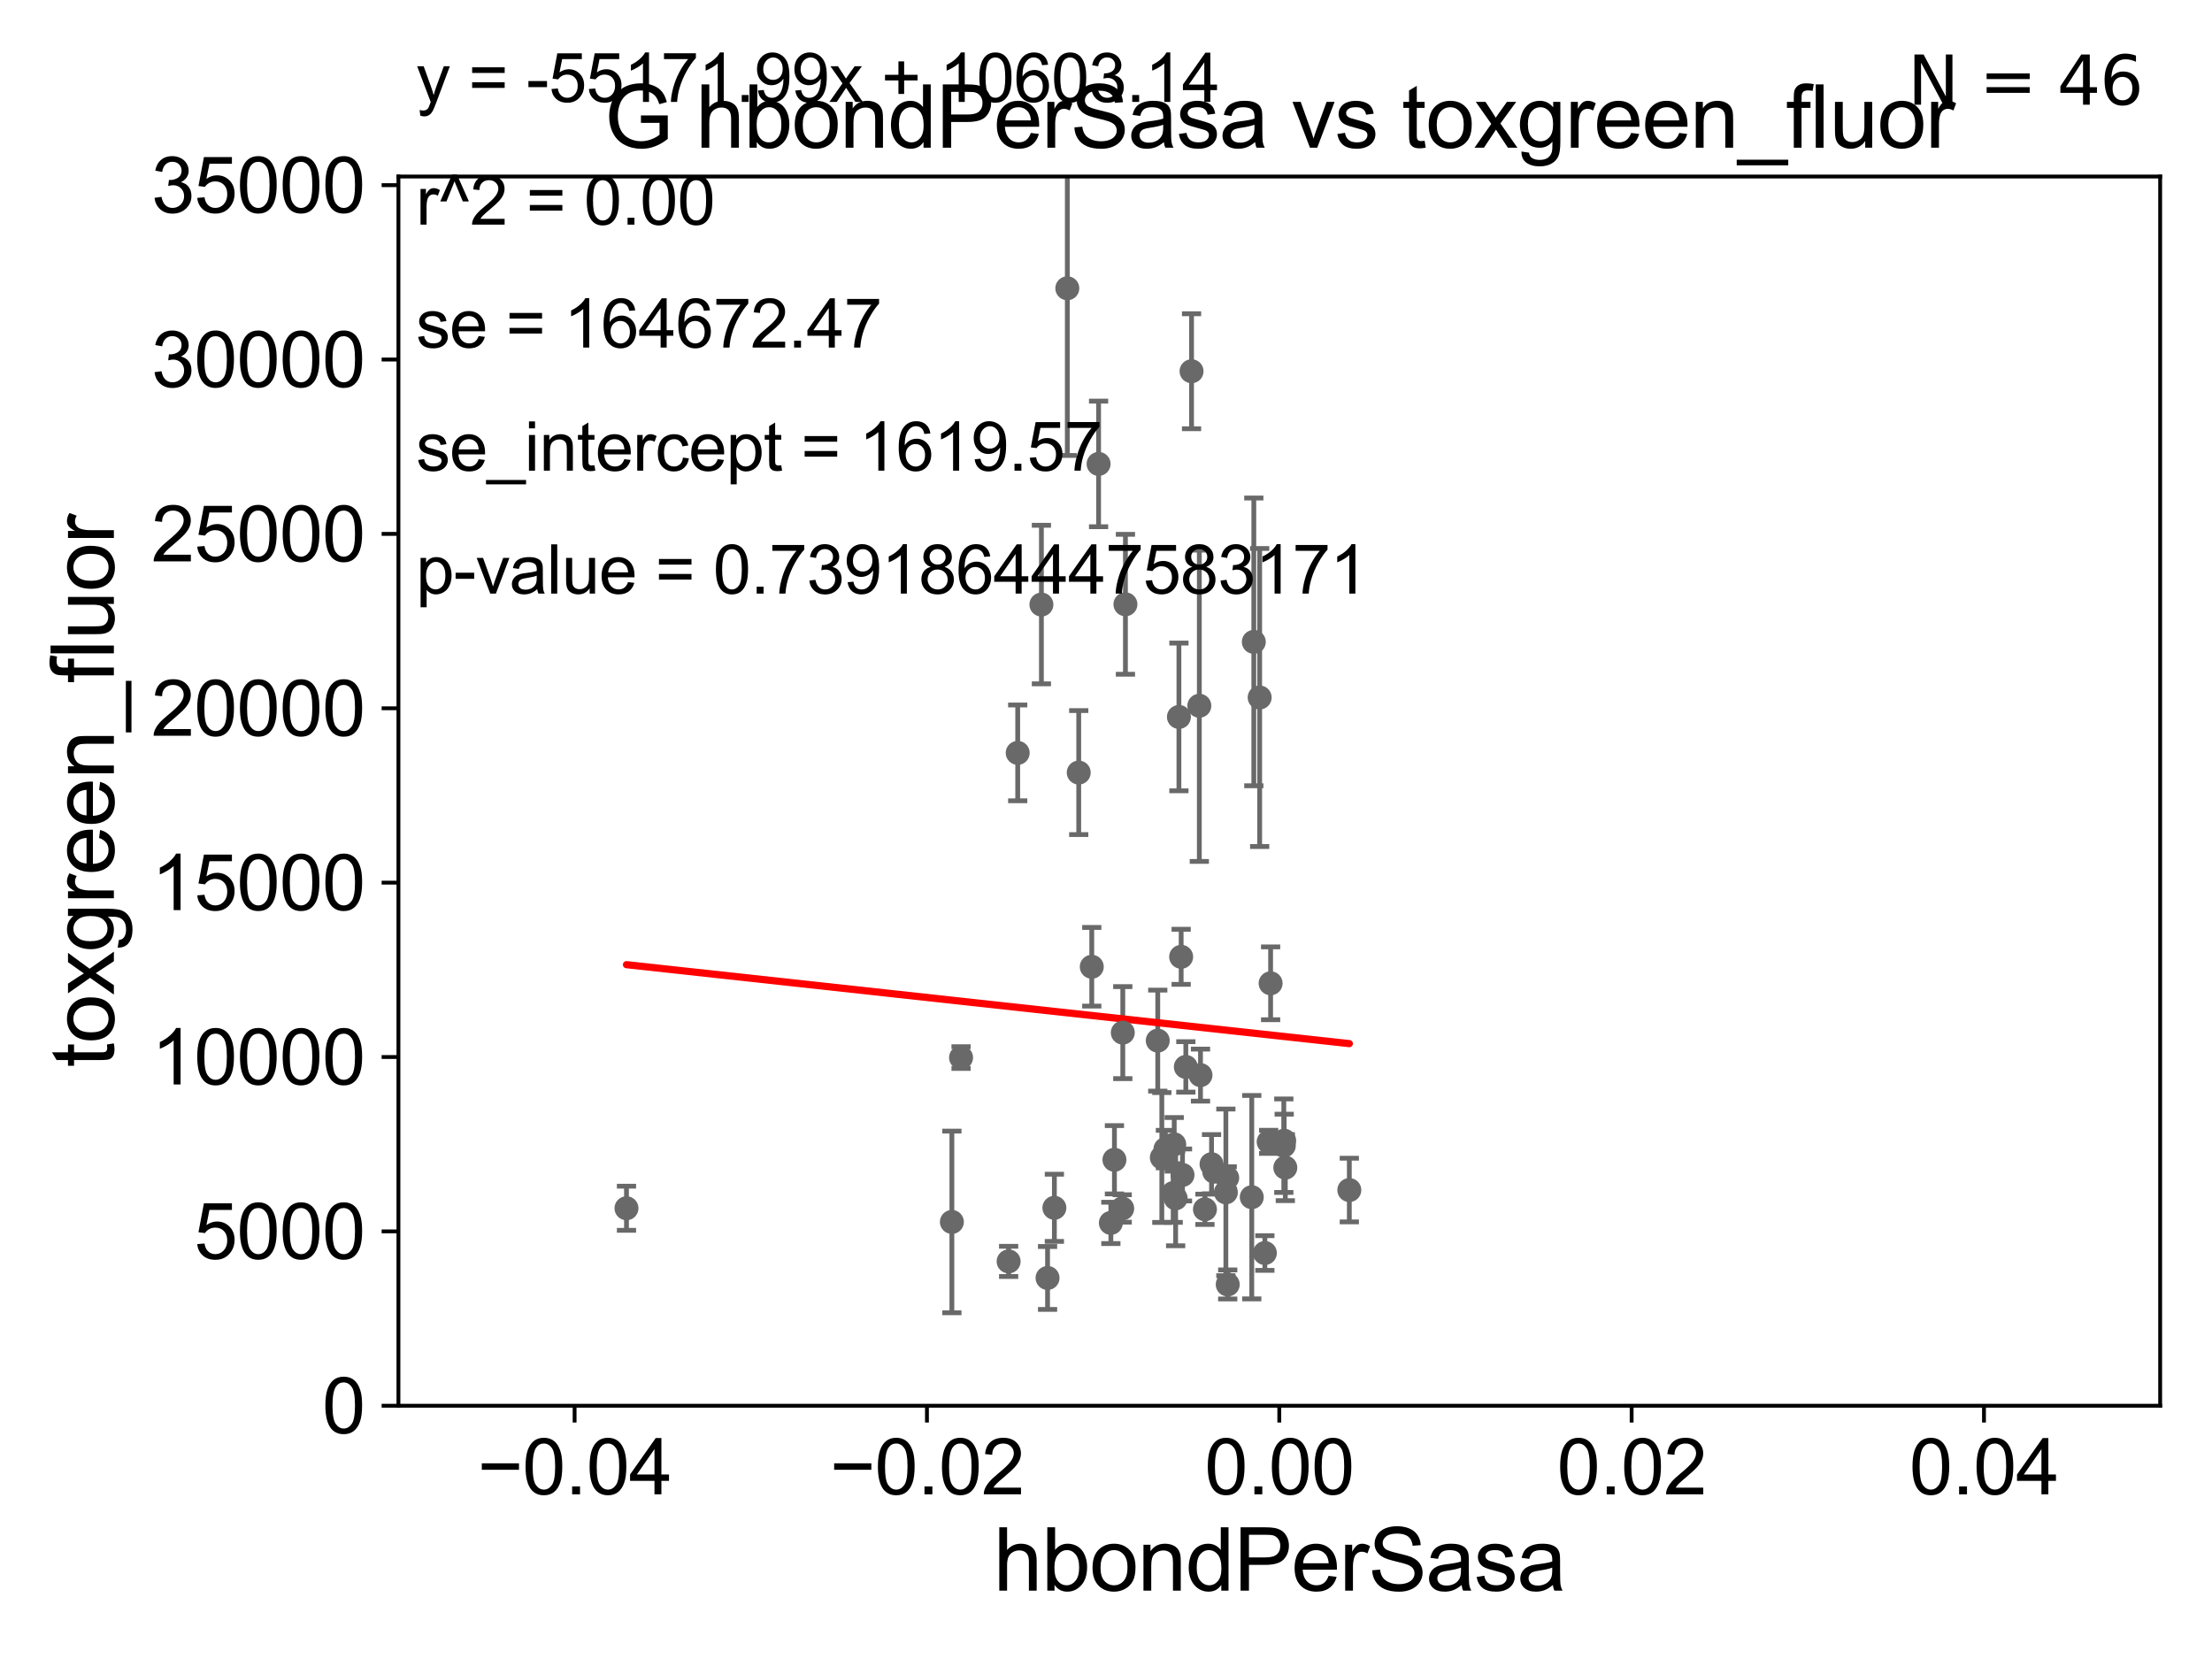 <?xml version="1.0" encoding="utf-8" standalone="no"?>
<!DOCTYPE svg PUBLIC "-//W3C//DTD SVG 1.1//EN"
  "http://www.w3.org/Graphics/SVG/1.1/DTD/svg11.dtd">
<svg xmlns:xlink="http://www.w3.org/1999/xlink" width="460.8pt" height="345.6pt" viewBox="0 0 460.8 345.6" xmlns="http://www.w3.org/2000/svg" version="1.1">
 <defs>
  <style type="text/css">*{stroke-linejoin: round; stroke-linecap: butt}</style>
 </defs>
 <g id="figure_1">
  <g id="patch_1">
   <path d="M 0 345.6 
L 460.8 345.6 
L 460.8 0 
L 0 0 
z
" style="fill: #ffffff"/>
  </g>
  <g id="axes_1">
   <g id="patch_2">
    <path d="M 83 292.84 
L 450 292.84 
L 450 36.775 
L 83 36.775 
z
" style="fill: #ffffff"/>
   </g>
   <g id="PathCollection_1">
    <defs>
     <path id="mde69f7fb26" d="M 0 1.118 
C 0.297 1.118 0.581 1 0.791 0.791 
C 1 0.581 1.118 0.297 1.118 0 
C 1.118 -0.297 1 -0.581 0.791 -0.791 
C 0.581 -1 0.297 -1.118 0 -1.118 
C -0.297 -1.118 -0.581 -1 -0.791 -0.791 
C -1 -0.581 -1.118 -0.297 -1.118 0 
C -1.118 0.297 -1 0.581 -0.791 0.791 
C -0.581 1 -0.297 1.118 0 1.118 
z
" style="stroke: #696969"/>
    </defs>
    <g clip-path="url(#pb4f3e8a35e)">
     <use xlink:href="#mde69f7fb26" x="233.776" y="251.745" style="fill: #696969; stroke: #696969"/>
     <use xlink:href="#mde69f7fb26" x="231.412" y="254.754" style="fill: #696969; stroke: #696969"/>
     <use xlink:href="#mde69f7fb26" x="249.842" y="147.023" style="fill: #696969; stroke: #696969"/>
     <use xlink:href="#mde69f7fb26" x="246.056" y="199.322" style="fill: #696969; stroke: #696969"/>
     <use xlink:href="#mde69f7fb26" x="255.759" y="267.577" style="fill: #696969; stroke: #696969"/>
     <use xlink:href="#mde69f7fb26" x="264.692" y="204.84" style="fill: #696969; stroke: #696969"/>
     <use xlink:href="#mde69f7fb26" x="241.182" y="216.78" style="fill: #696969; stroke: #696969"/>
     <use xlink:href="#mde69f7fb26" x="260.767" y="249.395" style="fill: #696969; stroke: #696969"/>
     <use xlink:href="#mde69f7fb26" x="248.222" y="77.339" style="fill: #696969; stroke: #696969"/>
     <use xlink:href="#mde69f7fb26" x="244.395" y="248.535" style="fill: #696969; stroke: #696969"/>
     <use xlink:href="#mde69f7fb26" x="242.779" y="239.38" style="fill: #696969; stroke: #696969"/>
     <use xlink:href="#mde69f7fb26" x="250.086" y="223.968" style="fill: #696969; stroke: #696969"/>
     <use xlink:href="#mde69f7fb26" x="245.592" y="149.352" style="fill: #696969; stroke: #696969"/>
     <use xlink:href="#mde69f7fb26" x="255.371" y="248.393" style="fill: #696969; stroke: #696969"/>
     <use xlink:href="#mde69f7fb26" x="233.898" y="215.115" style="fill: #696969; stroke: #696969"/>
     <use xlink:href="#mde69f7fb26" x="244.613" y="238.386" style="fill: #696969; stroke: #696969"/>
     <use xlink:href="#mde69f7fb26" x="264.283" y="237.866" style="fill: #696969; stroke: #696969"/>
     <use xlink:href="#mde69f7fb26" x="261.193" y="133.718" style="fill: #696969; stroke: #696969"/>
     <use xlink:href="#mde69f7fb26" x="242.029" y="241.129" style="fill: #696969; stroke: #696969"/>
     <use xlink:href="#mde69f7fb26" x="210.116" y="262.775" style="fill: #696969; stroke: #696969"/>
     <use xlink:href="#mde69f7fb26" x="267.519" y="237.626" style="fill: #696969; stroke: #696969"/>
     <use xlink:href="#mde69f7fb26" x="200.206" y="220.313" style="fill: #696969; stroke: #696969"/>
     <use xlink:href="#mde69f7fb26" x="262.412" y="145.302" style="fill: #696969; stroke: #696969"/>
     <use xlink:href="#mde69f7fb26" x="267.44" y="238.669" style="fill: #696969; stroke: #696969"/>
     <use xlink:href="#mde69f7fb26" x="255.65" y="245.369" style="fill: #696969; stroke: #696969"/>
     <use xlink:href="#mde69f7fb26" x="281.088" y="247.912" style="fill: #696969; stroke: #696969"/>
     <use xlink:href="#mde69f7fb26" x="252.945" y="244.082" style="fill: #696969; stroke: #696969"/>
     <use xlink:href="#mde69f7fb26" x="232.158" y="241.603" style="fill: #696969; stroke: #696969"/>
     <use xlink:href="#mde69f7fb26" x="246.336" y="244.763" style="fill: #696969; stroke: #696969"/>
     <use xlink:href="#mde69f7fb26" x="216.944" y="125.939" style="fill: #696969; stroke: #696969"/>
     <use xlink:href="#mde69f7fb26" x="247.03" y="222.257" style="fill: #696969; stroke: #696969"/>
     <use xlink:href="#mde69f7fb26" x="130.508" y="251.703" style="fill: #696969; stroke: #696969"/>
     <use xlink:href="#mde69f7fb26" x="267.757" y="243.238" style="fill: #696969; stroke: #696969"/>
     <use xlink:href="#mde69f7fb26" x="218.225" y="266.224" style="fill: #696969; stroke: #696969"/>
     <use xlink:href="#mde69f7fb26" x="224.72" y="160.94" style="fill: #696969; stroke: #696969"/>
     <use xlink:href="#mde69f7fb26" x="234.448" y="125.886" style="fill: #696969; stroke: #696969"/>
     <use xlink:href="#mde69f7fb26" x="198.294" y="254.553" style="fill: #696969; stroke: #696969"/>
     <use xlink:href="#mde69f7fb26" x="212.007" y="156.841" style="fill: #696969; stroke: #696969"/>
     <use xlink:href="#mde69f7fb26" x="244.907" y="249.635" style="fill: #696969; stroke: #696969"/>
     <use xlink:href="#mde69f7fb26" x="251.013" y="251.92" style="fill: #696969; stroke: #696969"/>
     <use xlink:href="#mde69f7fb26" x="252.386" y="242.52" style="fill: #696969; stroke: #696969"/>
     <use xlink:href="#mde69f7fb26" x="263.497" y="261.029" style="fill: #696969; stroke: #696969"/>
     <use xlink:href="#mde69f7fb26" x="227.436" y="201.398" style="fill: #696969; stroke: #696969"/>
     <use xlink:href="#mde69f7fb26" x="219.648" y="251.609" style="fill: #696969; stroke: #696969"/>
     <use xlink:href="#mde69f7fb26" x="222.341" y="60.054" style="fill: #696969; stroke: #696969"/>
     <use xlink:href="#mde69f7fb26" x="228.856" y="96.642" style="fill: #696969; stroke: #696969"/>
    </g>
   </g>
   <g id="matplotlib.axis_1">
    <g id="xtick_1">
     <g id="line2d_1">
      <defs>
       <path id="m633bcb9c89" d="M 0 0 
L 0 3.5 
" style="stroke: #000000; stroke-width: 0.8"/>
      </defs>
      <g>
       <use xlink:href="#m633bcb9c89" x="119.7" y="292.84" style="stroke: #000000; stroke-width: 0.8"/>
      </g>
     </g>
     <g id="text_1">
      <!-- −0.04 -->
      <g transform="translate(99.459 311.293)scale(0.16 -0.16)">
       <defs>
        <path id="ArialMT-2212" d="M 3381 1997 
L 356 1997 
L 356 2522 
L 3381 2522 
L 3381 1997 
z
" transform="scale(0.016)"/>
        <path id="ArialMT-30" d="M 266 2259 
Q 266 3072 433 3567 
Q 600 4063 929 4331 
Q 1259 4600 1759 4600 
Q 2128 4600 2406 4451 
Q 2684 4303 2865 4023 
Q 3047 3744 3150 3342 
Q 3253 2941 3253 2259 
Q 3253 1453 3087 958 
Q 2922 463 2592 192 
Q 2263 -78 1759 -78 
Q 1097 -78 719 397 
Q 266 969 266 2259 
z
M 844 2259 
Q 844 1131 1108 757 
Q 1372 384 1759 384 
Q 2147 384 2411 759 
Q 2675 1134 2675 2259 
Q 2675 3391 2411 3762 
Q 2147 4134 1753 4134 
Q 1366 4134 1134 3806 
Q 844 3388 844 2259 
z
" transform="scale(0.016)"/>
        <path id="ArialMT-2e" d="M 581 0 
L 581 641 
L 1222 641 
L 1222 0 
L 581 0 
z
" transform="scale(0.016)"/>
        <path id="ArialMT-34" d="M 2069 0 
L 2069 1097 
L 81 1097 
L 81 1613 
L 2172 4581 
L 2631 4581 
L 2631 1613 
L 3250 1613 
L 3250 1097 
L 2631 1097 
L 2631 0 
L 2069 0 
z
M 2069 1613 
L 2069 3678 
L 634 1613 
L 2069 1613 
z
" transform="scale(0.016)"/>
       </defs>
       <use xlink:href="#ArialMT-2212"/>
       <use xlink:href="#ArialMT-30" x="58.398"/>
       <use xlink:href="#ArialMT-2e" x="114.014"/>
       <use xlink:href="#ArialMT-30" x="141.797"/>
       <use xlink:href="#ArialMT-34" x="197.412"/>
      </g>
     </g>
    </g>
    <g id="xtick_2">
     <g id="line2d_2">
      <g>
       <use xlink:href="#m633bcb9c89" x="193.1" y="292.84" style="stroke: #000000; stroke-width: 0.8"/>
      </g>
     </g>
     <g id="text_2">
      <!-- −0.02 -->
      <g transform="translate(172.859 311.293)scale(0.16 -0.16)">
       <defs>
        <path id="ArialMT-32" d="M 3222 541 
L 3222 0 
L 194 0 
Q 188 203 259 391 
Q 375 700 629 1000 
Q 884 1300 1366 1694 
Q 2113 2306 2375 2664 
Q 2638 3022 2638 3341 
Q 2638 3675 2398 3904 
Q 2159 4134 1775 4134 
Q 1369 4134 1125 3890 
Q 881 3647 878 3216 
L 300 3275 
Q 359 3922 746 4261 
Q 1134 4600 1788 4600 
Q 2447 4600 2831 4234 
Q 3216 3869 3216 3328 
Q 3216 3053 3103 2787 
Q 2991 2522 2730 2228 
Q 2469 1934 1863 1422 
Q 1356 997 1212 845 
Q 1069 694 975 541 
L 3222 541 
z
" transform="scale(0.016)"/>
       </defs>
       <use xlink:href="#ArialMT-2212"/>
       <use xlink:href="#ArialMT-30" x="58.398"/>
       <use xlink:href="#ArialMT-2e" x="114.014"/>
       <use xlink:href="#ArialMT-30" x="141.797"/>
       <use xlink:href="#ArialMT-32" x="197.412"/>
      </g>
     </g>
    </g>
    <g id="xtick_3">
     <g id="line2d_3">
      <g>
       <use xlink:href="#m633bcb9c89" x="266.5" y="292.84" style="stroke: #000000; stroke-width: 0.8"/>
      </g>
     </g>
     <g id="text_3">
      <!-- 0.00 -->
      <g transform="translate(250.931 311.293)scale(0.16 -0.16)">
       <use xlink:href="#ArialMT-30"/>
       <use xlink:href="#ArialMT-2e" x="55.615"/>
       <use xlink:href="#ArialMT-30" x="83.398"/>
       <use xlink:href="#ArialMT-30" x="139.014"/>
      </g>
     </g>
    </g>
    <g id="xtick_4">
     <g id="line2d_4">
      <g>
       <use xlink:href="#m633bcb9c89" x="339.9" y="292.84" style="stroke: #000000; stroke-width: 0.8"/>
      </g>
     </g>
     <g id="text_4">
      <!-- 0.02 -->
      <g transform="translate(324.331 311.293)scale(0.16 -0.16)">
       <use xlink:href="#ArialMT-30"/>
       <use xlink:href="#ArialMT-2e" x="55.615"/>
       <use xlink:href="#ArialMT-30" x="83.398"/>
       <use xlink:href="#ArialMT-32" x="139.014"/>
      </g>
     </g>
    </g>
    <g id="xtick_5">
     <g id="line2d_5">
      <g>
       <use xlink:href="#m633bcb9c89" x="413.3" y="292.84" style="stroke: #000000; stroke-width: 0.8"/>
      </g>
     </g>
     <g id="text_5">
      <!-- 0.04 -->
      <g transform="translate(397.731 311.293)scale(0.16 -0.16)">
       <use xlink:href="#ArialMT-30"/>
       <use xlink:href="#ArialMT-2e" x="55.615"/>
       <use xlink:href="#ArialMT-30" x="83.398"/>
       <use xlink:href="#ArialMT-34" x="139.014"/>
      </g>
     </g>
    </g>
    <g id="text_6">
     <!-- hbondPerSasa -->
     <g transform="translate(206.958 331.357)scale(0.18 -0.18)">
      <defs>
       <path id="ArialMT-68" d="M 422 0 
L 422 4581 
L 984 4581 
L 984 2938 
Q 1378 3394 1978 3394 
Q 2347 3394 2619 3248 
Q 2891 3103 3008 2847 
Q 3125 2591 3125 2103 
L 3125 0 
L 2563 0 
L 2563 2103 
Q 2563 2525 2380 2717 
Q 2197 2909 1863 2909 
Q 1613 2909 1392 2779 
Q 1172 2650 1078 2428 
Q 984 2206 984 1816 
L 984 0 
L 422 0 
z
" transform="scale(0.016)"/>
       <path id="ArialMT-62" d="M 941 0 
L 419 0 
L 419 4581 
L 981 4581 
L 981 2947 
Q 1338 3394 1891 3394 
Q 2197 3394 2470 3270 
Q 2744 3147 2920 2923 
Q 3097 2700 3197 2384 
Q 3297 2069 3297 1709 
Q 3297 856 2875 390 
Q 2453 -75 1863 -75 
Q 1275 -75 941 416 
L 941 0 
z
M 934 1684 
Q 934 1088 1097 822 
Q 1363 388 1816 388 
Q 2184 388 2453 708 
Q 2722 1028 2722 1663 
Q 2722 2313 2464 2622 
Q 2206 2931 1841 2931 
Q 1472 2931 1203 2611 
Q 934 2291 934 1684 
z
" transform="scale(0.016)"/>
       <path id="ArialMT-6f" d="M 213 1659 
Q 213 2581 725 3025 
Q 1153 3394 1769 3394 
Q 2453 3394 2887 2945 
Q 3322 2497 3322 1706 
Q 3322 1066 3130 698 
Q 2938 331 2570 128 
Q 2203 -75 1769 -75 
Q 1072 -75 642 372 
Q 213 819 213 1659 
z
M 791 1659 
Q 791 1022 1069 705 
Q 1347 388 1769 388 
Q 2188 388 2466 706 
Q 2744 1025 2744 1678 
Q 2744 2294 2464 2611 
Q 2184 2928 1769 2928 
Q 1347 2928 1069 2612 
Q 791 2297 791 1659 
z
" transform="scale(0.016)"/>
       <path id="ArialMT-6e" d="M 422 0 
L 422 3319 
L 928 3319 
L 928 2847 
Q 1294 3394 1984 3394 
Q 2284 3394 2536 3286 
Q 2788 3178 2913 3003 
Q 3038 2828 3088 2588 
Q 3119 2431 3119 2041 
L 3119 0 
L 2556 0 
L 2556 2019 
Q 2556 2363 2490 2533 
Q 2425 2703 2258 2804 
Q 2091 2906 1866 2906 
Q 1506 2906 1245 2678 
Q 984 2450 984 1813 
L 984 0 
L 422 0 
z
" transform="scale(0.016)"/>
       <path id="ArialMT-64" d="M 2575 0 
L 2575 419 
Q 2259 -75 1647 -75 
Q 1250 -75 917 144 
Q 584 363 401 755 
Q 219 1147 219 1656 
Q 219 2153 384 2558 
Q 550 2963 881 3178 
Q 1213 3394 1622 3394 
Q 1922 3394 2156 3267 
Q 2391 3141 2538 2938 
L 2538 4581 
L 3097 4581 
L 3097 0 
L 2575 0 
z
M 797 1656 
Q 797 1019 1065 703 
Q 1334 388 1700 388 
Q 2069 388 2326 689 
Q 2584 991 2584 1609 
Q 2584 2291 2321 2609 
Q 2059 2928 1675 2928 
Q 1300 2928 1048 2622 
Q 797 2316 797 1656 
z
" transform="scale(0.016)"/>
       <path id="ArialMT-50" d="M 494 0 
L 494 4581 
L 2222 4581 
Q 2678 4581 2919 4538 
Q 3256 4481 3484 4323 
Q 3713 4166 3852 3881 
Q 3991 3597 3991 3256 
Q 3991 2672 3619 2267 
Q 3247 1863 2275 1863 
L 1100 1863 
L 1100 0 
L 494 0 
z
M 1100 2403 
L 2284 2403 
Q 2872 2403 3119 2622 
Q 3366 2841 3366 3238 
Q 3366 3525 3220 3729 
Q 3075 3934 2838 4000 
Q 2684 4041 2272 4041 
L 1100 4041 
L 1100 2403 
z
" transform="scale(0.016)"/>
       <path id="ArialMT-65" d="M 2694 1069 
L 3275 997 
Q 3138 488 2766 206 
Q 2394 -75 1816 -75 
Q 1088 -75 661 373 
Q 234 822 234 1631 
Q 234 2469 665 2931 
Q 1097 3394 1784 3394 
Q 2450 3394 2872 2941 
Q 3294 2488 3294 1666 
Q 3294 1616 3291 1516 
L 816 1516 
Q 847 969 1125 678 
Q 1403 388 1819 388 
Q 2128 388 2347 550 
Q 2566 713 2694 1069 
z
M 847 1978 
L 2700 1978 
Q 2663 2397 2488 2606 
Q 2219 2931 1791 2931 
Q 1403 2931 1139 2672 
Q 875 2413 847 1978 
z
" transform="scale(0.016)"/>
       <path id="ArialMT-72" d="M 416 0 
L 416 3319 
L 922 3319 
L 922 2816 
Q 1116 3169 1280 3281 
Q 1444 3394 1641 3394 
Q 1925 3394 2219 3213 
L 2025 2691 
Q 1819 2813 1613 2813 
Q 1428 2813 1281 2702 
Q 1134 2591 1072 2394 
Q 978 2094 978 1738 
L 978 0 
L 416 0 
z
" transform="scale(0.016)"/>
       <path id="ArialMT-53" d="M 288 1472 
L 859 1522 
Q 900 1178 1048 958 
Q 1197 738 1509 602 
Q 1822 466 2213 466 
Q 2559 466 2825 569 
Q 3091 672 3220 851 
Q 3350 1031 3350 1244 
Q 3350 1459 3225 1620 
Q 3100 1781 2813 1891 
Q 2628 1963 1997 2114 
Q 1366 2266 1113 2400 
Q 784 2572 623 2826 
Q 463 3081 463 3397 
Q 463 3744 659 4045 
Q 856 4347 1234 4503 
Q 1613 4659 2075 4659 
Q 2584 4659 2973 4495 
Q 3363 4331 3572 4012 
Q 3781 3694 3797 3291 
L 3216 3247 
Q 3169 3681 2898 3903 
Q 2628 4125 2100 4125 
Q 1550 4125 1298 3923 
Q 1047 3722 1047 3438 
Q 1047 3191 1225 3031 
Q 1400 2872 2139 2705 
Q 2878 2538 3153 2413 
Q 3553 2228 3743 1945 
Q 3934 1663 3934 1294 
Q 3934 928 3725 604 
Q 3516 281 3123 101 
Q 2731 -78 2241 -78 
Q 1619 -78 1198 103 
Q 778 284 539 648 
Q 300 1013 288 1472 
z
" transform="scale(0.016)"/>
       <path id="ArialMT-61" d="M 2588 409 
Q 2275 144 1986 34 
Q 1697 -75 1366 -75 
Q 819 -75 525 192 
Q 231 459 231 875 
Q 231 1119 342 1320 
Q 453 1522 633 1644 
Q 813 1766 1038 1828 
Q 1203 1872 1538 1913 
Q 2219 1994 2541 2106 
Q 2544 2222 2544 2253 
Q 2544 2597 2384 2738 
Q 2169 2928 1744 2928 
Q 1347 2928 1158 2789 
Q 969 2650 878 2297 
L 328 2372 
Q 403 2725 575 2942 
Q 747 3159 1072 3276 
Q 1397 3394 1825 3394 
Q 2250 3394 2515 3294 
Q 2781 3194 2906 3042 
Q 3031 2891 3081 2659 
Q 3109 2516 3109 2141 
L 3109 1391 
Q 3109 606 3145 398 
Q 3181 191 3288 0 
L 2700 0 
Q 2613 175 2588 409 
z
M 2541 1666 
Q 2234 1541 1622 1453 
Q 1275 1403 1131 1340 
Q 988 1278 909 1158 
Q 831 1038 831 891 
Q 831 666 1001 516 
Q 1172 366 1500 366 
Q 1825 366 2078 508 
Q 2331 650 2450 897 
Q 2541 1088 2541 1459 
L 2541 1666 
z
" transform="scale(0.016)"/>
       <path id="ArialMT-73" d="M 197 991 
L 753 1078 
Q 800 744 1014 566 
Q 1228 388 1613 388 
Q 2000 388 2187 545 
Q 2375 703 2375 916 
Q 2375 1106 2209 1216 
Q 2094 1291 1634 1406 
Q 1016 1563 777 1677 
Q 538 1791 414 1992 
Q 291 2194 291 2438 
Q 291 2659 392 2848 
Q 494 3038 669 3163 
Q 800 3259 1026 3326 
Q 1253 3394 1513 3394 
Q 1903 3394 2198 3281 
Q 2494 3169 2634 2976 
Q 2775 2784 2828 2463 
L 2278 2388 
Q 2241 2644 2061 2787 
Q 1881 2931 1553 2931 
Q 1166 2931 1000 2803 
Q 834 2675 834 2503 
Q 834 2394 903 2306 
Q 972 2216 1119 2156 
Q 1203 2125 1616 2013 
Q 2213 1853 2448 1751 
Q 2684 1650 2818 1456 
Q 2953 1263 2953 975 
Q 2953 694 2789 445 
Q 2625 197 2315 61 
Q 2006 -75 1616 -75 
Q 969 -75 630 194 
Q 291 463 197 991 
z
" transform="scale(0.016)"/>
      </defs>
      <use xlink:href="#ArialMT-68"/>
      <use xlink:href="#ArialMT-62" x="55.615"/>
      <use xlink:href="#ArialMT-6f" x="111.23"/>
      <use xlink:href="#ArialMT-6e" x="166.846"/>
      <use xlink:href="#ArialMT-64" x="222.461"/>
      <use xlink:href="#ArialMT-50" x="278.076"/>
      <use xlink:href="#ArialMT-65" x="344.775"/>
      <use xlink:href="#ArialMT-72" x="400.391"/>
      <use xlink:href="#ArialMT-53" x="433.691"/>
      <use xlink:href="#ArialMT-61" x="500.391"/>
      <use xlink:href="#ArialMT-73" x="556.006"/>
      <use xlink:href="#ArialMT-61" x="606.006"/>
     </g>
    </g>
   </g>
   <g id="matplotlib.axis_2">
    <g id="ytick_1">
     <g id="line2d_6">
      <defs>
       <path id="m4e34a93511" d="M 0 0 
L -3.5 0 
" style="stroke: #000000; stroke-width: 0.8"/>
      </defs>
      <g>
       <use xlink:href="#m4e34a93511" x="83" y="292.84" style="stroke: #000000; stroke-width: 0.8"/>
      </g>
     </g>
     <g id="text_7">
      <!-- 0 -->
      <g transform="translate(67.103 298.566)scale(0.16 -0.16)">
       <use xlink:href="#ArialMT-30"/>
      </g>
     </g>
    </g>
    <g id="ytick_2">
     <g id="line2d_7">
      <g>
       <use xlink:href="#m4e34a93511" x="83" y="256.516" style="stroke: #000000; stroke-width: 0.8"/>
      </g>
     </g>
     <g id="text_8">
      <!-- 5000 -->
      <g transform="translate(40.41 262.242)scale(0.16 -0.16)">
       <defs>
        <path id="ArialMT-35" d="M 266 1200 
L 856 1250 
Q 922 819 1161 601 
Q 1400 384 1738 384 
Q 2144 384 2425 690 
Q 2706 997 2706 1503 
Q 2706 1984 2436 2262 
Q 2166 2541 1728 2541 
Q 1456 2541 1237 2417 
Q 1019 2294 894 2097 
L 366 2166 
L 809 4519 
L 3088 4519 
L 3088 3981 
L 1259 3981 
L 1013 2750 
Q 1425 3038 1878 3038 
Q 2478 3038 2890 2622 
Q 3303 2206 3303 1553 
Q 3303 931 2941 478 
Q 2500 -78 1738 -78 
Q 1113 -78 717 272 
Q 322 622 266 1200 
z
" transform="scale(0.016)"/>
       </defs>
       <use xlink:href="#ArialMT-35"/>
       <use xlink:href="#ArialMT-30" x="55.615"/>
       <use xlink:href="#ArialMT-30" x="111.23"/>
       <use xlink:href="#ArialMT-30" x="166.846"/>
      </g>
     </g>
    </g>
    <g id="ytick_3">
     <g id="line2d_8">
      <g>
       <use xlink:href="#m4e34a93511" x="83" y="220.192" style="stroke: #000000; stroke-width: 0.8"/>
      </g>
     </g>
     <g id="text_9">
      <!-- 10000 -->
      <g transform="translate(31.512 225.918)scale(0.16 -0.16)">
       <defs>
        <path id="ArialMT-31" d="M 2384 0 
L 1822 0 
L 1822 3584 
Q 1619 3391 1289 3197 
Q 959 3003 697 2906 
L 697 3450 
Q 1169 3672 1522 3987 
Q 1875 4303 2022 4600 
L 2384 4600 
L 2384 0 
z
" transform="scale(0.016)"/>
       </defs>
       <use xlink:href="#ArialMT-31"/>
       <use xlink:href="#ArialMT-30" x="55.615"/>
       <use xlink:href="#ArialMT-30" x="111.23"/>
       <use xlink:href="#ArialMT-30" x="166.846"/>
       <use xlink:href="#ArialMT-30" x="222.461"/>
      </g>
     </g>
    </g>
    <g id="ytick_4">
     <g id="line2d_9">
      <g>
       <use xlink:href="#m4e34a93511" x="83" y="183.867" style="stroke: #000000; stroke-width: 0.8"/>
      </g>
     </g>
     <g id="text_10">
      <!-- 15000 -->
      <g transform="translate(31.512 189.594)scale(0.16 -0.16)">
       <use xlink:href="#ArialMT-31"/>
       <use xlink:href="#ArialMT-35" x="55.615"/>
       <use xlink:href="#ArialMT-30" x="111.23"/>
       <use xlink:href="#ArialMT-30" x="166.846"/>
       <use xlink:href="#ArialMT-30" x="222.461"/>
      </g>
     </g>
    </g>
    <g id="ytick_5">
     <g id="line2d_10">
      <g>
       <use xlink:href="#m4e34a93511" x="83" y="147.543" style="stroke: #000000; stroke-width: 0.8"/>
      </g>
     </g>
     <g id="text_11">
      <!-- 20000 -->
      <g transform="translate(31.512 153.27)scale(0.16 -0.16)">
       <use xlink:href="#ArialMT-32"/>
       <use xlink:href="#ArialMT-30" x="55.615"/>
       <use xlink:href="#ArialMT-30" x="111.23"/>
       <use xlink:href="#ArialMT-30" x="166.846"/>
       <use xlink:href="#ArialMT-30" x="222.461"/>
      </g>
     </g>
    </g>
    <g id="ytick_6">
     <g id="line2d_11">
      <g>
       <use xlink:href="#m4e34a93511" x="83" y="111.219" style="stroke: #000000; stroke-width: 0.8"/>
      </g>
     </g>
     <g id="text_12">
      <!-- 25000 -->
      <g transform="translate(31.512 116.945)scale(0.16 -0.16)">
       <use xlink:href="#ArialMT-32"/>
       <use xlink:href="#ArialMT-35" x="55.615"/>
       <use xlink:href="#ArialMT-30" x="111.23"/>
       <use xlink:href="#ArialMT-30" x="166.846"/>
       <use xlink:href="#ArialMT-30" x="222.461"/>
      </g>
     </g>
    </g>
    <g id="ytick_7">
     <g id="line2d_12">
      <g>
       <use xlink:href="#m4e34a93511" x="83" y="74.895" style="stroke: #000000; stroke-width: 0.8"/>
      </g>
     </g>
     <g id="text_13">
      <!-- 30000 -->
      <g transform="translate(31.512 80.621)scale(0.16 -0.16)">
       <defs>
        <path id="ArialMT-33" d="M 269 1209 
L 831 1284 
Q 928 806 1161 595 
Q 1394 384 1728 384 
Q 2125 384 2398 659 
Q 2672 934 2672 1341 
Q 2672 1728 2419 1979 
Q 2166 2231 1775 2231 
Q 1616 2231 1378 2169 
L 1441 2663 
Q 1497 2656 1531 2656 
Q 1891 2656 2178 2843 
Q 2466 3031 2466 3422 
Q 2466 3731 2256 3934 
Q 2047 4138 1716 4138 
Q 1388 4138 1169 3931 
Q 950 3725 888 3313 
L 325 3413 
Q 428 3978 793 4289 
Q 1159 4600 1703 4600 
Q 2078 4600 2393 4439 
Q 2709 4278 2876 4000 
Q 3044 3722 3044 3409 
Q 3044 3113 2884 2869 
Q 2725 2625 2413 2481 
Q 2819 2388 3044 2092 
Q 3269 1797 3269 1353 
Q 3269 753 2831 336 
Q 2394 -81 1725 -81 
Q 1122 -81 723 278 
Q 325 638 269 1209 
z
" transform="scale(0.016)"/>
       </defs>
       <use xlink:href="#ArialMT-33"/>
       <use xlink:href="#ArialMT-30" x="55.615"/>
       <use xlink:href="#ArialMT-30" x="111.23"/>
       <use xlink:href="#ArialMT-30" x="166.846"/>
       <use xlink:href="#ArialMT-30" x="222.461"/>
      </g>
     </g>
    </g>
    <g id="ytick_8">
     <g id="line2d_13">
      <g>
       <use xlink:href="#m4e34a93511" x="83" y="38.571" style="stroke: #000000; stroke-width: 0.8"/>
      </g>
     </g>
     <g id="text_14">
      <!-- 35000 -->
      <g transform="translate(31.512 44.297)scale(0.16 -0.16)">
       <use xlink:href="#ArialMT-33"/>
       <use xlink:href="#ArialMT-35" x="55.615"/>
       <use xlink:href="#ArialMT-30" x="111.23"/>
       <use xlink:href="#ArialMT-30" x="166.846"/>
       <use xlink:href="#ArialMT-30" x="222.461"/>
      </g>
     </g>
    </g>
    <g id="text_15">
     <!-- toxgreen_fluor -->
     <g transform="translate(23.724 222.34)rotate(-90)scale(0.18 -0.18)">
      <defs>
       <path id="ArialMT-74" d="M 1650 503 
L 1731 6 
Q 1494 -44 1306 -44 
Q 1000 -44 831 53 
Q 663 150 594 308 
Q 525 466 525 972 
L 525 2881 
L 113 2881 
L 113 3319 
L 525 3319 
L 525 4141 
L 1084 4478 
L 1084 3319 
L 1650 3319 
L 1650 2881 
L 1084 2881 
L 1084 941 
Q 1084 700 1114 631 
Q 1144 563 1211 522 
Q 1278 481 1403 481 
Q 1497 481 1650 503 
z
" transform="scale(0.016)"/>
       <path id="ArialMT-78" d="M 47 0 
L 1259 1725 
L 138 3319 
L 841 3319 
L 1350 2541 
Q 1494 2319 1581 2169 
Q 1719 2375 1834 2534 
L 2394 3319 
L 3066 3319 
L 1919 1756 
L 3153 0 
L 2463 0 
L 1781 1031 
L 1600 1309 
L 728 0 
L 47 0 
z
" transform="scale(0.016)"/>
       <path id="ArialMT-67" d="M 319 -275 
L 866 -356 
Q 900 -609 1056 -725 
Q 1266 -881 1628 -881 
Q 2019 -881 2231 -725 
Q 2444 -569 2519 -288 
Q 2563 -116 2559 434 
Q 2191 0 1641 0 
Q 956 0 581 494 
Q 206 988 206 1678 
Q 206 2153 378 2554 
Q 550 2956 876 3175 
Q 1203 3394 1644 3394 
Q 2231 3394 2613 2919 
L 2613 3319 
L 3131 3319 
L 3131 450 
Q 3131 -325 2973 -648 
Q 2816 -972 2473 -1159 
Q 2131 -1347 1631 -1347 
Q 1038 -1347 672 -1080 
Q 306 -813 319 -275 
z
M 784 1719 
Q 784 1066 1043 766 
Q 1303 466 1694 466 
Q 2081 466 2343 764 
Q 2606 1063 2606 1700 
Q 2606 2309 2336 2618 
Q 2066 2928 1684 2928 
Q 1309 2928 1046 2623 
Q 784 2319 784 1719 
z
" transform="scale(0.016)"/>
       <path id="ArialMT-5f" d="M -97 -1272 
L -97 -866 
L 3631 -866 
L 3631 -1272 
L -97 -1272 
z
" transform="scale(0.016)"/>
       <path id="ArialMT-66" d="M 556 0 
L 556 2881 
L 59 2881 
L 59 3319 
L 556 3319 
L 556 3672 
Q 556 4006 616 4169 
Q 697 4388 901 4523 
Q 1106 4659 1475 4659 
Q 1713 4659 2000 4603 
L 1916 4113 
Q 1741 4144 1584 4144 
Q 1328 4144 1222 4034 
Q 1116 3925 1116 3625 
L 1116 3319 
L 1763 3319 
L 1763 2881 
L 1116 2881 
L 1116 0 
L 556 0 
z
" transform="scale(0.016)"/>
       <path id="ArialMT-6c" d="M 409 0 
L 409 4581 
L 972 4581 
L 972 0 
L 409 0 
z
" transform="scale(0.016)"/>
       <path id="ArialMT-75" d="M 2597 0 
L 2597 488 
Q 2209 -75 1544 -75 
Q 1250 -75 995 37 
Q 741 150 617 320 
Q 494 491 444 738 
Q 409 903 409 1263 
L 409 3319 
L 972 3319 
L 972 1478 
Q 972 1038 1006 884 
Q 1059 663 1231 536 
Q 1403 409 1656 409 
Q 1909 409 2131 539 
Q 2353 669 2445 892 
Q 2538 1116 2538 1541 
L 2538 3319 
L 3100 3319 
L 3100 0 
L 2597 0 
z
" transform="scale(0.016)"/>
      </defs>
      <use xlink:href="#ArialMT-74"/>
      <use xlink:href="#ArialMT-6f" x="27.783"/>
      <use xlink:href="#ArialMT-78" x="83.398"/>
      <use xlink:href="#ArialMT-67" x="133.398"/>
      <use xlink:href="#ArialMT-72" x="189.014"/>
      <use xlink:href="#ArialMT-65" x="222.314"/>
      <use xlink:href="#ArialMT-65" x="277.93"/>
      <use xlink:href="#ArialMT-6e" x="333.545"/>
      <use xlink:href="#ArialMT-5f" x="389.16"/>
      <use xlink:href="#ArialMT-66" x="444.775"/>
      <use xlink:href="#ArialMT-6c" x="472.559"/>
      <use xlink:href="#ArialMT-75" x="494.775"/>
      <use xlink:href="#ArialMT-6f" x="550.391"/>
      <use xlink:href="#ArialMT-72" x="606.006"/>
     </g>
    </g>
   </g>
   <g id="LineCollection_1">
    <path d="M 233.776 254.604 
L 233.776 248.885 
" clip-path="url(#pb4f3e8a35e)" style="fill: none; stroke: #696969"/>
    <path d="M 231.412 259.056 
L 231.412 250.451 
" clip-path="url(#pb4f3e8a35e)" style="fill: none; stroke: #696969"/>
    <path d="M 249.842 179.444 
L 249.842 114.602 
" clip-path="url(#pb4f3e8a35e)" style="fill: none; stroke: #696969"/>
    <path d="M 246.056 205.059 
L 246.056 193.584 
" clip-path="url(#pb4f3e8a35e)" style="fill: none; stroke: #696969"/>
    <path d="M 255.759 270.604 
L 255.759 264.55 
" clip-path="url(#pb4f3e8a35e)" style="fill: none; stroke: #696969"/>
    <path d="M 264.692 212.427 
L 264.692 197.253 
" clip-path="url(#pb4f3e8a35e)" style="fill: none; stroke: #696969"/>
    <path d="M 241.182 227.297 
L 241.182 206.263 
" clip-path="url(#pb4f3e8a35e)" style="fill: none; stroke: #696969"/>
    <path d="M 260.767 270.583 
L 260.767 228.207 
" clip-path="url(#pb4f3e8a35e)" style="fill: none; stroke: #696969"/>
    <path d="M 248.222 89.318 
L 248.222 65.36 
" clip-path="url(#pb4f3e8a35e)" style="fill: none; stroke: #696969"/>
    <path d="M 244.395 254.642 
L 244.395 242.428 
" clip-path="url(#pb4f3e8a35e)" style="fill: none; stroke: #696969"/>
    <path d="M 242.779 243.288 
L 242.779 235.471 
" clip-path="url(#pb4f3e8a35e)" style="fill: none; stroke: #696969"/>
    <path d="M 250.086 229.385 
L 250.086 218.552 
" clip-path="url(#pb4f3e8a35e)" style="fill: none; stroke: #696969"/>
    <path d="M 245.592 164.74 
L 245.592 133.965 
" clip-path="url(#pb4f3e8a35e)" style="fill: none; stroke: #696969"/>
    <path d="M 255.371 265.753 
L 255.371 231.034 
" clip-path="url(#pb4f3e8a35e)" style="fill: none; stroke: #696969"/>
    <path d="M 233.898 224.7 
L 233.898 205.53 
" clip-path="url(#pb4f3e8a35e)" style="fill: none; stroke: #696969"/>
    <path d="M 244.613 243.968 
L 244.613 232.803 
" clip-path="url(#pb4f3e8a35e)" style="fill: none; stroke: #696969"/>
    <path d="M 264.283 240.273 
L 264.283 235.46 
" clip-path="url(#pb4f3e8a35e)" style="fill: none; stroke: #696969"/>
    <path d="M 261.193 163.689 
L 261.193 103.748 
" clip-path="url(#pb4f3e8a35e)" style="fill: none; stroke: #696969"/>
    <path d="M 242.029 254.655 
L 242.029 227.604 
" clip-path="url(#pb4f3e8a35e)" style="fill: none; stroke: #696969"/>
    <path d="M 210.116 265.922 
L 210.116 259.628 
" clip-path="url(#pb4f3e8a35e)" style="fill: none; stroke: #696969"/>
    <path d="M 267.519 243.153 
L 267.519 232.099 
" clip-path="url(#pb4f3e8a35e)" style="fill: none; stroke: #696969"/>
    <path d="M 200.206 222.581 
L 200.206 218.045 
" clip-path="url(#pb4f3e8a35e)" style="fill: none; stroke: #696969"/>
    <path d="M 262.412 176.343 
L 262.412 114.261 
" clip-path="url(#pb4f3e8a35e)" style="fill: none; stroke: #696969"/>
    <path d="M 267.44 248.408 
L 267.44 228.93 
" clip-path="url(#pb4f3e8a35e)" style="fill: none; stroke: #696969"/>
    <path d="M 255.65 247.686 
L 255.65 243.052 
" clip-path="url(#pb4f3e8a35e)" style="fill: none; stroke: #696969"/>
    <path d="M 281.088 254.544 
L 281.088 241.28 
" clip-path="url(#pb4f3e8a35e)" style="fill: none; stroke: #696969"/>
    <path d="M 252.945 244.986 
L 252.945 243.178 
" clip-path="url(#pb4f3e8a35e)" style="fill: none; stroke: #696969"/>
    <path d="M 232.158 248.719 
L 232.158 234.486 
" clip-path="url(#pb4f3e8a35e)" style="fill: none; stroke: #696969"/>
    <path d="M 246.336 250.174 
L 246.336 239.352 
" clip-path="url(#pb4f3e8a35e)" style="fill: none; stroke: #696969"/>
    <path d="M 216.944 142.455 
L 216.944 109.423 
" clip-path="url(#pb4f3e8a35e)" style="fill: none; stroke: #696969"/>
    <path d="M 247.03 227.514 
L 247.03 216.999 
" clip-path="url(#pb4f3e8a35e)" style="fill: none; stroke: #696969"/>
    <path d="M 130.508 256.298 
L 130.508 247.108 
" clip-path="url(#pb4f3e8a35e)" style="fill: none; stroke: #696969"/>
    <path d="M 267.757 250.119 
L 267.757 236.357 
" clip-path="url(#pb4f3e8a35e)" style="fill: none; stroke: #696969"/>
    <path d="M 218.225 272.779 
L 218.225 259.668 
" clip-path="url(#pb4f3e8a35e)" style="fill: none; stroke: #696969"/>
    <path d="M 224.72 173.855 
L 224.72 148.026 
" clip-path="url(#pb4f3e8a35e)" style="fill: none; stroke: #696969"/>
    <path d="M 234.448 140.457 
L 234.448 111.314 
" clip-path="url(#pb4f3e8a35e)" style="fill: none; stroke: #696969"/>
    <path d="M 198.294 273.473 
L 198.294 235.632 
" clip-path="url(#pb4f3e8a35e)" style="fill: none; stroke: #696969"/>
    <path d="M 212.007 166.82 
L 212.007 146.861 
" clip-path="url(#pb4f3e8a35e)" style="fill: none; stroke: #696969"/>
    <path d="M 244.907 259.513 
L 244.907 239.756 
" clip-path="url(#pb4f3e8a35e)" style="fill: none; stroke: #696969"/>
    <path d="M 251.013 255.075 
L 251.013 248.766 
" clip-path="url(#pb4f3e8a35e)" style="fill: none; stroke: #696969"/>
    <path d="M 252.386 248.688 
L 252.386 236.352 
" clip-path="url(#pb4f3e8a35e)" style="fill: none; stroke: #696969"/>
    <path d="M 263.497 264.642 
L 263.497 257.417 
" clip-path="url(#pb4f3e8a35e)" style="fill: none; stroke: #696969"/>
    <path d="M 227.436 209.59 
L 227.436 193.205 
" clip-path="url(#pb4f3e8a35e)" style="fill: none; stroke: #696969"/>
    <path d="M 219.648 258.604 
L 219.648 244.615 
" clip-path="url(#pb4f3e8a35e)" style="fill: none; stroke: #696969"/>
    <path d="M 222.341 94.883 
L 222.341 25.225 
" clip-path="url(#pb4f3e8a35e)" style="fill: none; stroke: #696969"/>
    <path d="M 228.856 109.725 
L 228.856 83.558 
" clip-path="url(#pb4f3e8a35e)" style="fill: none; stroke: #696969"/>
   </g>
   <g id="line2d_14">
    <defs>
     <path id="m36d1ec6943" d="M 2 0 
L -2 -0 
" style="stroke: #696969"/>
    </defs>
    <g clip-path="url(#pb4f3e8a35e)">
     <use xlink:href="#m36d1ec6943" x="233.776" y="254.604" style="fill: #696969; stroke: #696969"/>
     <use xlink:href="#m36d1ec6943" x="231.412" y="259.056" style="fill: #696969; stroke: #696969"/>
     <use xlink:href="#m36d1ec6943" x="249.842" y="179.444" style="fill: #696969; stroke: #696969"/>
     <use xlink:href="#m36d1ec6943" x="246.056" y="205.059" style="fill: #696969; stroke: #696969"/>
     <use xlink:href="#m36d1ec6943" x="255.759" y="270.604" style="fill: #696969; stroke: #696969"/>
     <use xlink:href="#m36d1ec6943" x="264.692" y="212.427" style="fill: #696969; stroke: #696969"/>
     <use xlink:href="#m36d1ec6943" x="241.182" y="227.297" style="fill: #696969; stroke: #696969"/>
     <use xlink:href="#m36d1ec6943" x="260.767" y="270.583" style="fill: #696969; stroke: #696969"/>
     <use xlink:href="#m36d1ec6943" x="248.222" y="89.318" style="fill: #696969; stroke: #696969"/>
     <use xlink:href="#m36d1ec6943" x="244.395" y="254.642" style="fill: #696969; stroke: #696969"/>
     <use xlink:href="#m36d1ec6943" x="242.779" y="243.288" style="fill: #696969; stroke: #696969"/>
     <use xlink:href="#m36d1ec6943" x="250.086" y="229.385" style="fill: #696969; stroke: #696969"/>
     <use xlink:href="#m36d1ec6943" x="245.592" y="164.74" style="fill: #696969; stroke: #696969"/>
     <use xlink:href="#m36d1ec6943" x="255.371" y="265.753" style="fill: #696969; stroke: #696969"/>
     <use xlink:href="#m36d1ec6943" x="233.898" y="224.7" style="fill: #696969; stroke: #696969"/>
     <use xlink:href="#m36d1ec6943" x="244.613" y="243.968" style="fill: #696969; stroke: #696969"/>
     <use xlink:href="#m36d1ec6943" x="264.283" y="240.273" style="fill: #696969; stroke: #696969"/>
     <use xlink:href="#m36d1ec6943" x="261.193" y="163.689" style="fill: #696969; stroke: #696969"/>
     <use xlink:href="#m36d1ec6943" x="242.029" y="254.655" style="fill: #696969; stroke: #696969"/>
     <use xlink:href="#m36d1ec6943" x="210.116" y="265.922" style="fill: #696969; stroke: #696969"/>
     <use xlink:href="#m36d1ec6943" x="267.519" y="243.153" style="fill: #696969; stroke: #696969"/>
     <use xlink:href="#m36d1ec6943" x="200.206" y="222.581" style="fill: #696969; stroke: #696969"/>
     <use xlink:href="#m36d1ec6943" x="262.412" y="176.343" style="fill: #696969; stroke: #696969"/>
     <use xlink:href="#m36d1ec6943" x="267.44" y="248.408" style="fill: #696969; stroke: #696969"/>
     <use xlink:href="#m36d1ec6943" x="255.65" y="247.686" style="fill: #696969; stroke: #696969"/>
     <use xlink:href="#m36d1ec6943" x="281.088" y="254.544" style="fill: #696969; stroke: #696969"/>
     <use xlink:href="#m36d1ec6943" x="252.945" y="244.986" style="fill: #696969; stroke: #696969"/>
     <use xlink:href="#m36d1ec6943" x="232.158" y="248.719" style="fill: #696969; stroke: #696969"/>
     <use xlink:href="#m36d1ec6943" x="246.336" y="250.174" style="fill: #696969; stroke: #696969"/>
     <use xlink:href="#m36d1ec6943" x="216.944" y="142.455" style="fill: #696969; stroke: #696969"/>
     <use xlink:href="#m36d1ec6943" x="247.03" y="227.514" style="fill: #696969; stroke: #696969"/>
     <use xlink:href="#m36d1ec6943" x="130.508" y="256.298" style="fill: #696969; stroke: #696969"/>
     <use xlink:href="#m36d1ec6943" x="267.757" y="250.119" style="fill: #696969; stroke: #696969"/>
     <use xlink:href="#m36d1ec6943" x="218.225" y="272.779" style="fill: #696969; stroke: #696969"/>
     <use xlink:href="#m36d1ec6943" x="224.72" y="173.855" style="fill: #696969; stroke: #696969"/>
     <use xlink:href="#m36d1ec6943" x="234.448" y="140.457" style="fill: #696969; stroke: #696969"/>
     <use xlink:href="#m36d1ec6943" x="198.294" y="273.473" style="fill: #696969; stroke: #696969"/>
     <use xlink:href="#m36d1ec6943" x="212.007" y="166.82" style="fill: #696969; stroke: #696969"/>
     <use xlink:href="#m36d1ec6943" x="244.907" y="259.513" style="fill: #696969; stroke: #696969"/>
     <use xlink:href="#m36d1ec6943" x="251.013" y="255.075" style="fill: #696969; stroke: #696969"/>
     <use xlink:href="#m36d1ec6943" x="252.386" y="248.688" style="fill: #696969; stroke: #696969"/>
     <use xlink:href="#m36d1ec6943" x="263.497" y="264.642" style="fill: #696969; stroke: #696969"/>
     <use xlink:href="#m36d1ec6943" x="227.436" y="209.59" style="fill: #696969; stroke: #696969"/>
     <use xlink:href="#m36d1ec6943" x="219.648" y="258.604" style="fill: #696969; stroke: #696969"/>
     <use xlink:href="#m36d1ec6943" x="222.341" y="94.883" style="fill: #696969; stroke: #696969"/>
     <use xlink:href="#m36d1ec6943" x="228.856" y="109.725" style="fill: #696969; stroke: #696969"/>
    </g>
   </g>
   <g id="line2d_15">
    <g clip-path="url(#pb4f3e8a35e)">
     <use xlink:href="#m36d1ec6943" x="233.776" y="248.885" style="fill: #696969; stroke: #696969"/>
     <use xlink:href="#m36d1ec6943" x="231.412" y="250.451" style="fill: #696969; stroke: #696969"/>
     <use xlink:href="#m36d1ec6943" x="249.842" y="114.602" style="fill: #696969; stroke: #696969"/>
     <use xlink:href="#m36d1ec6943" x="246.056" y="193.584" style="fill: #696969; stroke: #696969"/>
     <use xlink:href="#m36d1ec6943" x="255.759" y="264.55" style="fill: #696969; stroke: #696969"/>
     <use xlink:href="#m36d1ec6943" x="264.692" y="197.253" style="fill: #696969; stroke: #696969"/>
     <use xlink:href="#m36d1ec6943" x="241.182" y="206.263" style="fill: #696969; stroke: #696969"/>
     <use xlink:href="#m36d1ec6943" x="260.767" y="228.207" style="fill: #696969; stroke: #696969"/>
     <use xlink:href="#m36d1ec6943" x="248.222" y="65.36" style="fill: #696969; stroke: #696969"/>
     <use xlink:href="#m36d1ec6943" x="244.395" y="242.428" style="fill: #696969; stroke: #696969"/>
     <use xlink:href="#m36d1ec6943" x="242.779" y="235.471" style="fill: #696969; stroke: #696969"/>
     <use xlink:href="#m36d1ec6943" x="250.086" y="218.552" style="fill: #696969; stroke: #696969"/>
     <use xlink:href="#m36d1ec6943" x="245.592" y="133.965" style="fill: #696969; stroke: #696969"/>
     <use xlink:href="#m36d1ec6943" x="255.371" y="231.034" style="fill: #696969; stroke: #696969"/>
     <use xlink:href="#m36d1ec6943" x="233.898" y="205.53" style="fill: #696969; stroke: #696969"/>
     <use xlink:href="#m36d1ec6943" x="244.613" y="232.803" style="fill: #696969; stroke: #696969"/>
     <use xlink:href="#m36d1ec6943" x="264.283" y="235.46" style="fill: #696969; stroke: #696969"/>
     <use xlink:href="#m36d1ec6943" x="261.193" y="103.748" style="fill: #696969; stroke: #696969"/>
     <use xlink:href="#m36d1ec6943" x="242.029" y="227.604" style="fill: #696969; stroke: #696969"/>
     <use xlink:href="#m36d1ec6943" x="210.116" y="259.628" style="fill: #696969; stroke: #696969"/>
     <use xlink:href="#m36d1ec6943" x="267.519" y="232.099" style="fill: #696969; stroke: #696969"/>
     <use xlink:href="#m36d1ec6943" x="200.206" y="218.045" style="fill: #696969; stroke: #696969"/>
     <use xlink:href="#m36d1ec6943" x="262.412" y="114.261" style="fill: #696969; stroke: #696969"/>
     <use xlink:href="#m36d1ec6943" x="267.44" y="228.93" style="fill: #696969; stroke: #696969"/>
     <use xlink:href="#m36d1ec6943" x="255.65" y="243.052" style="fill: #696969; stroke: #696969"/>
     <use xlink:href="#m36d1ec6943" x="281.088" y="241.28" style="fill: #696969; stroke: #696969"/>
     <use xlink:href="#m36d1ec6943" x="252.945" y="243.178" style="fill: #696969; stroke: #696969"/>
     <use xlink:href="#m36d1ec6943" x="232.158" y="234.486" style="fill: #696969; stroke: #696969"/>
     <use xlink:href="#m36d1ec6943" x="246.336" y="239.352" style="fill: #696969; stroke: #696969"/>
     <use xlink:href="#m36d1ec6943" x="216.944" y="109.423" style="fill: #696969; stroke: #696969"/>
     <use xlink:href="#m36d1ec6943" x="247.03" y="216.999" style="fill: #696969; stroke: #696969"/>
     <use xlink:href="#m36d1ec6943" x="130.508" y="247.108" style="fill: #696969; stroke: #696969"/>
     <use xlink:href="#m36d1ec6943" x="267.757" y="236.357" style="fill: #696969; stroke: #696969"/>
     <use xlink:href="#m36d1ec6943" x="218.225" y="259.668" style="fill: #696969; stroke: #696969"/>
     <use xlink:href="#m36d1ec6943" x="224.72" y="148.026" style="fill: #696969; stroke: #696969"/>
     <use xlink:href="#m36d1ec6943" x="234.448" y="111.314" style="fill: #696969; stroke: #696969"/>
     <use xlink:href="#m36d1ec6943" x="198.294" y="235.632" style="fill: #696969; stroke: #696969"/>
     <use xlink:href="#m36d1ec6943" x="212.007" y="146.861" style="fill: #696969; stroke: #696969"/>
     <use xlink:href="#m36d1ec6943" x="244.907" y="239.756" style="fill: #696969; stroke: #696969"/>
     <use xlink:href="#m36d1ec6943" x="251.013" y="248.766" style="fill: #696969; stroke: #696969"/>
     <use xlink:href="#m36d1ec6943" x="252.386" y="236.352" style="fill: #696969; stroke: #696969"/>
     <use xlink:href="#m36d1ec6943" x="263.497" y="257.417" style="fill: #696969; stroke: #696969"/>
     <use xlink:href="#m36d1ec6943" x="227.436" y="193.205" style="fill: #696969; stroke: #696969"/>
     <use xlink:href="#m36d1ec6943" x="219.648" y="244.615" style="fill: #696969; stroke: #696969"/>
     <use xlink:href="#m36d1ec6943" x="222.341" y="25.225" style="fill: #696969; stroke: #696969"/>
     <use xlink:href="#m36d1ec6943" x="228.856" y="83.558" style="fill: #696969; stroke: #696969"/>
    </g>
   </g>
   <g id="line2d_16">
    <path d="M 233.776 212.236 
L 231.412 211.978 
L 249.842 213.991 
L 246.056 213.577 
L 255.759 214.637 
L 264.692 215.613 
L 241.182 213.045 
L 260.767 215.184 
L 248.222 213.814 
L 244.395 213.396 
L 242.779 213.219 
L 250.086 214.017 
L 245.592 213.526 
L 255.371 214.594 
L 233.898 212.249 
L 244.613 213.42 
L 264.283 215.568 
L 261.193 215.23 
L 242.029 213.137 
L 210.116 209.652 
L 267.519 215.921 
L 200.206 208.57 
L 262.412 215.363 
L 267.44 215.913 
L 255.65 214.625 
L 281.088 217.403 
L 252.945 214.33 
L 232.158 212.059 
L 246.336 213.608 
L 216.944 210.398 
L 247.03 213.684 
L 130.508 200.958 
L 267.757 215.947 
L 218.225 210.538 
L 224.72 211.247 
L 234.448 212.309 
L 198.294 208.361 
L 212.007 209.858 
L 244.907 213.452 
L 251.013 214.119 
L 252.386 214.269 
L 263.497 215.482 
L 227.436 211.544 
L 219.648 210.693 
L 222.341 210.987 
L 228.856 211.699 
" clip-path="url(#pb4f3e8a35e)" style="fill: none; stroke: #ff0000; stroke-width: 1.5; stroke-linecap: square"/>
   </g>
   <g id="line2d_17">
    <defs>
     <path id="me29ff3a913" d="M 0 2 
C 0.53 2 1.039 1.789 1.414 1.414 
C 1.789 1.039 2 0.53 2 0 
C 2 -0.53 1.789 -1.039 1.414 -1.414 
C 1.039 -1.789 0.53 -2 0 -2 
C -0.53 -2 -1.039 -1.789 -1.414 -1.414 
C -1.789 -1.039 -2 -0.53 -2 0 
C -2 0.53 -1.789 1.039 -1.414 1.414 
C -1.039 1.789 -0.53 2 0 2 
z
" style="stroke: #696969"/>
    </defs>
    <g clip-path="url(#pb4f3e8a35e)">
     <use xlink:href="#me29ff3a913" x="233.776" y="251.745" style="fill: #696969; stroke: #696969"/>
     <use xlink:href="#me29ff3a913" x="231.412" y="254.754" style="fill: #696969; stroke: #696969"/>
     <use xlink:href="#me29ff3a913" x="249.842" y="147.023" style="fill: #696969; stroke: #696969"/>
     <use xlink:href="#me29ff3a913" x="246.056" y="199.322" style="fill: #696969; stroke: #696969"/>
     <use xlink:href="#me29ff3a913" x="255.759" y="267.577" style="fill: #696969; stroke: #696969"/>
     <use xlink:href="#me29ff3a913" x="264.692" y="204.84" style="fill: #696969; stroke: #696969"/>
     <use xlink:href="#me29ff3a913" x="241.182" y="216.78" style="fill: #696969; stroke: #696969"/>
     <use xlink:href="#me29ff3a913" x="260.767" y="249.395" style="fill: #696969; stroke: #696969"/>
     <use xlink:href="#me29ff3a913" x="248.222" y="77.339" style="fill: #696969; stroke: #696969"/>
     <use xlink:href="#me29ff3a913" x="244.395" y="248.535" style="fill: #696969; stroke: #696969"/>
     <use xlink:href="#me29ff3a913" x="242.779" y="239.38" style="fill: #696969; stroke: #696969"/>
     <use xlink:href="#me29ff3a913" x="250.086" y="223.968" style="fill: #696969; stroke: #696969"/>
     <use xlink:href="#me29ff3a913" x="245.592" y="149.352" style="fill: #696969; stroke: #696969"/>
     <use xlink:href="#me29ff3a913" x="255.371" y="248.393" style="fill: #696969; stroke: #696969"/>
     <use xlink:href="#me29ff3a913" x="233.898" y="215.115" style="fill: #696969; stroke: #696969"/>
     <use xlink:href="#me29ff3a913" x="244.613" y="238.386" style="fill: #696969; stroke: #696969"/>
     <use xlink:href="#me29ff3a913" x="264.283" y="237.866" style="fill: #696969; stroke: #696969"/>
     <use xlink:href="#me29ff3a913" x="261.193" y="133.718" style="fill: #696969; stroke: #696969"/>
     <use xlink:href="#me29ff3a913" x="242.029" y="241.129" style="fill: #696969; stroke: #696969"/>
     <use xlink:href="#me29ff3a913" x="210.116" y="262.775" style="fill: #696969; stroke: #696969"/>
     <use xlink:href="#me29ff3a913" x="267.519" y="237.626" style="fill: #696969; stroke: #696969"/>
     <use xlink:href="#me29ff3a913" x="200.206" y="220.313" style="fill: #696969; stroke: #696969"/>
     <use xlink:href="#me29ff3a913" x="262.412" y="145.302" style="fill: #696969; stroke: #696969"/>
     <use xlink:href="#me29ff3a913" x="267.44" y="238.669" style="fill: #696969; stroke: #696969"/>
     <use xlink:href="#me29ff3a913" x="255.65" y="245.369" style="fill: #696969; stroke: #696969"/>
     <use xlink:href="#me29ff3a913" x="281.088" y="247.912" style="fill: #696969; stroke: #696969"/>
     <use xlink:href="#me29ff3a913" x="252.945" y="244.082" style="fill: #696969; stroke: #696969"/>
     <use xlink:href="#me29ff3a913" x="232.158" y="241.603" style="fill: #696969; stroke: #696969"/>
     <use xlink:href="#me29ff3a913" x="246.336" y="244.763" style="fill: #696969; stroke: #696969"/>
     <use xlink:href="#me29ff3a913" x="216.944" y="125.939" style="fill: #696969; stroke: #696969"/>
     <use xlink:href="#me29ff3a913" x="247.03" y="222.257" style="fill: #696969; stroke: #696969"/>
     <use xlink:href="#me29ff3a913" x="130.508" y="251.703" style="fill: #696969; stroke: #696969"/>
     <use xlink:href="#me29ff3a913" x="267.757" y="243.238" style="fill: #696969; stroke: #696969"/>
     <use xlink:href="#me29ff3a913" x="218.225" y="266.224" style="fill: #696969; stroke: #696969"/>
     <use xlink:href="#me29ff3a913" x="224.72" y="160.94" style="fill: #696969; stroke: #696969"/>
     <use xlink:href="#me29ff3a913" x="234.448" y="125.886" style="fill: #696969; stroke: #696969"/>
     <use xlink:href="#me29ff3a913" x="198.294" y="254.553" style="fill: #696969; stroke: #696969"/>
     <use xlink:href="#me29ff3a913" x="212.007" y="156.841" style="fill: #696969; stroke: #696969"/>
     <use xlink:href="#me29ff3a913" x="244.907" y="249.635" style="fill: #696969; stroke: #696969"/>
     <use xlink:href="#me29ff3a913" x="251.013" y="251.92" style="fill: #696969; stroke: #696969"/>
     <use xlink:href="#me29ff3a913" x="252.386" y="242.52" style="fill: #696969; stroke: #696969"/>
     <use xlink:href="#me29ff3a913" x="263.497" y="261.029" style="fill: #696969; stroke: #696969"/>
     <use xlink:href="#me29ff3a913" x="227.436" y="201.398" style="fill: #696969; stroke: #696969"/>
     <use xlink:href="#me29ff3a913" x="219.648" y="251.609" style="fill: #696969; stroke: #696969"/>
     <use xlink:href="#me29ff3a913" x="222.341" y="60.054" style="fill: #696969; stroke: #696969"/>
     <use xlink:href="#me29ff3a913" x="228.856" y="96.642" style="fill: #696969; stroke: #696969"/>
    </g>
   </g>
   <g id="patch_3">
    <path d="M 83 292.84 
L 83 36.775 
" style="fill: none; stroke: #000000; stroke-width: 0.8; stroke-linejoin: miter; stroke-linecap: square"/>
   </g>
   <g id="patch_4">
    <path d="M 450 292.84 
L 450 36.775 
" style="fill: none; stroke: #000000; stroke-width: 0.8; stroke-linejoin: miter; stroke-linecap: square"/>
   </g>
   <g id="patch_5">
    <path d="M 83 292.84 
L 450 292.84 
" style="fill: none; stroke: #000000; stroke-width: 0.8; stroke-linejoin: miter; stroke-linecap: square"/>
   </g>
   <g id="patch_6">
    <path d="M 83 36.775 
L 450 36.775 
" style="fill: none; stroke: #000000; stroke-width: 0.8; stroke-linejoin: miter; stroke-linecap: square"/>
   </g>
   <g id="text_16">
    <!-- N = 46 -->
    <g transform="translate(397.411 21.806)scale(0.14 -0.14)">
     <defs>
      <path id="DejaVuSans-4e" d="M 628 4666 
L 1478 4666 
L 3547 763 
L 3547 4666 
L 4159 4666 
L 4159 0 
L 3309 0 
L 1241 3903 
L 1241 0 
L 628 0 
L 628 4666 
z
" transform="scale(0.016)"/>
      <path id="DejaVuSans-20" transform="scale(0.016)"/>
      <path id="DejaVuSans-3d" d="M 678 2906 
L 4684 2906 
L 4684 2381 
L 678 2381 
L 678 2906 
z
M 678 1631 
L 4684 1631 
L 4684 1100 
L 678 1100 
L 678 1631 
z
" transform="scale(0.016)"/>
      <path id="DejaVuSans-34" d="M 2419 4116 
L 825 1625 
L 2419 1625 
L 2419 4116 
z
M 2253 4666 
L 3047 4666 
L 3047 1625 
L 3713 1625 
L 3713 1100 
L 3047 1100 
L 3047 0 
L 2419 0 
L 2419 1100 
L 313 1100 
L 313 1709 
L 2253 4666 
z
" transform="scale(0.016)"/>
      <path id="DejaVuSans-36" d="M 2113 2584 
Q 1688 2584 1439 2293 
Q 1191 2003 1191 1497 
Q 1191 994 1439 701 
Q 1688 409 2113 409 
Q 2538 409 2786 701 
Q 3034 994 3034 1497 
Q 3034 2003 2786 2293 
Q 2538 2584 2113 2584 
z
M 3366 4563 
L 3366 3988 
Q 3128 4100 2886 4159 
Q 2644 4219 2406 4219 
Q 1781 4219 1451 3797 
Q 1122 3375 1075 2522 
Q 1259 2794 1537 2939 
Q 1816 3084 2150 3084 
Q 2853 3084 3261 2657 
Q 3669 2231 3669 1497 
Q 3669 778 3244 343 
Q 2819 -91 2113 -91 
Q 1303 -91 875 529 
Q 447 1150 447 2328 
Q 447 3434 972 4092 
Q 1497 4750 2381 4750 
Q 2619 4750 2861 4703 
Q 3103 4656 3366 4563 
z
" transform="scale(0.016)"/>
     </defs>
     <use xlink:href="#DejaVuSans-4e"/>
     <use xlink:href="#DejaVuSans-20" x="74.805"/>
     <use xlink:href="#DejaVuSans-3d" x="106.592"/>
     <use xlink:href="#DejaVuSans-20" x="190.381"/>
     <use xlink:href="#DejaVuSans-34" x="222.168"/>
     <use xlink:href="#DejaVuSans-36" x="285.791"/>
    </g>
   </g>
   <g id="text_17">
    <!-- r^2 = 0.00 -->
    <g transform="translate(86.67 46.796)scale(0.14 -0.14)">
     <defs>
      <path id="ArialMT-5e" d="M 747 2156 
L 169 2156 
L 1272 4659 
L 1725 4659 
L 2834 2156 
L 2269 2156 
L 1497 4022 
L 747 2156 
z
" transform="scale(0.016)"/>
      <path id="ArialMT-20" transform="scale(0.016)"/>
      <path id="ArialMT-3d" d="M 3381 2694 
L 356 2694 
L 356 3219 
L 3381 3219 
L 3381 2694 
z
M 3381 1303 
L 356 1303 
L 356 1828 
L 3381 1828 
L 3381 1303 
z
" transform="scale(0.016)"/>
     </defs>
     <use xlink:href="#ArialMT-72"/>
     <use xlink:href="#ArialMT-5e" x="33.301"/>
     <use xlink:href="#ArialMT-32" x="80.225"/>
     <use xlink:href="#ArialMT-20" x="135.84"/>
     <use xlink:href="#ArialMT-3d" x="163.623"/>
     <use xlink:href="#ArialMT-20" x="222.021"/>
     <use xlink:href="#ArialMT-30" x="249.805"/>
     <use xlink:href="#ArialMT-2e" x="305.42"/>
     <use xlink:href="#ArialMT-30" x="333.203"/>
     <use xlink:href="#ArialMT-30" x="388.818"/>
    </g>
   </g>
   <g id="text_18">
    <!-- y = -55171.99x + 10603.14 -->
    <g transform="translate(86.67 21.231)scale(0.14 -0.14)">
     <defs>
      <path id="ArialMT-79" d="M 397 -1278 
L 334 -750 
Q 519 -800 656 -800 
Q 844 -800 956 -737 
Q 1069 -675 1141 -563 
Q 1194 -478 1313 -144 
Q 1328 -97 1363 -6 
L 103 3319 
L 709 3319 
L 1400 1397 
Q 1534 1031 1641 628 
Q 1738 1016 1872 1384 
L 2581 3319 
L 3144 3319 
L 1881 -56 
Q 1678 -603 1566 -809 
Q 1416 -1088 1222 -1217 
Q 1028 -1347 759 -1347 
Q 597 -1347 397 -1278 
z
" transform="scale(0.016)"/>
      <path id="ArialMT-2d" d="M 203 1375 
L 203 1941 
L 1931 1941 
L 1931 1375 
L 203 1375 
z
" transform="scale(0.016)"/>
      <path id="ArialMT-37" d="M 303 3981 
L 303 4522 
L 3269 4522 
L 3269 4084 
Q 2831 3619 2401 2847 
Q 1972 2075 1738 1259 
Q 1569 684 1522 0 
L 944 0 
Q 953 541 1156 1306 
Q 1359 2072 1739 2783 
Q 2119 3494 2547 3981 
L 303 3981 
z
" transform="scale(0.016)"/>
      <path id="ArialMT-39" d="M 350 1059 
L 891 1109 
Q 959 728 1153 556 
Q 1347 384 1650 384 
Q 1909 384 2104 503 
Q 2300 622 2425 820 
Q 2550 1019 2634 1356 
Q 2719 1694 2719 2044 
Q 2719 2081 2716 2156 
Q 2547 1888 2255 1720 
Q 1963 1553 1622 1553 
Q 1053 1553 659 1965 
Q 266 2378 266 3053 
Q 266 3750 677 4175 
Q 1088 4600 1706 4600 
Q 2153 4600 2523 4359 
Q 2894 4119 3086 3673 
Q 3278 3228 3278 2384 
Q 3278 1506 3087 986 
Q 2897 466 2520 194 
Q 2144 -78 1638 -78 
Q 1100 -78 759 220 
Q 419 519 350 1059 
z
M 2653 3081 
Q 2653 3566 2395 3850 
Q 2138 4134 1775 4134 
Q 1400 4134 1122 3828 
Q 844 3522 844 3034 
Q 844 2597 1108 2323 
Q 1372 2050 1759 2050 
Q 2150 2050 2401 2323 
Q 2653 2597 2653 3081 
z
" transform="scale(0.016)"/>
      <path id="ArialMT-2b" d="M 1603 741 
L 1603 1997 
L 356 1997 
L 356 2522 
L 1603 2522 
L 1603 3769 
L 2134 3769 
L 2134 2522 
L 3381 2522 
L 3381 1997 
L 2134 1997 
L 2134 741 
L 1603 741 
z
" transform="scale(0.016)"/>
      <path id="ArialMT-36" d="M 3184 3459 
L 2625 3416 
Q 2550 3747 2413 3897 
Q 2184 4138 1850 4138 
Q 1581 4138 1378 3988 
Q 1113 3794 959 3422 
Q 806 3050 800 2363 
Q 1003 2672 1297 2822 
Q 1591 2972 1913 2972 
Q 2475 2972 2870 2558 
Q 3266 2144 3266 1488 
Q 3266 1056 3080 686 
Q 2894 316 2569 119 
Q 2244 -78 1831 -78 
Q 1128 -78 684 439 
Q 241 956 241 2144 
Q 241 3472 731 4075 
Q 1159 4600 1884 4600 
Q 2425 4600 2770 4297 
Q 3116 3994 3184 3459 
z
M 888 1484 
Q 888 1194 1011 928 
Q 1134 663 1356 523 
Q 1578 384 1822 384 
Q 2178 384 2434 671 
Q 2691 959 2691 1453 
Q 2691 1928 2437 2201 
Q 2184 2475 1800 2475 
Q 1419 2475 1153 2201 
Q 888 1928 888 1484 
z
" transform="scale(0.016)"/>
     </defs>
     <use xlink:href="#ArialMT-79"/>
     <use xlink:href="#ArialMT-20" x="50"/>
     <use xlink:href="#ArialMT-3d" x="77.783"/>
     <use xlink:href="#ArialMT-20" x="136.182"/>
     <use xlink:href="#ArialMT-2d" x="163.965"/>
     <use xlink:href="#ArialMT-35" x="197.266"/>
     <use xlink:href="#ArialMT-35" x="252.881"/>
     <use xlink:href="#ArialMT-31" x="308.496"/>
     <use xlink:href="#ArialMT-37" x="364.111"/>
     <use xlink:href="#ArialMT-31" x="419.727"/>
     <use xlink:href="#ArialMT-2e" x="475.342"/>
     <use xlink:href="#ArialMT-39" x="503.125"/>
     <use xlink:href="#ArialMT-39" x="558.74"/>
     <use xlink:href="#ArialMT-78" x="614.355"/>
     <use xlink:href="#ArialMT-20" x="664.355"/>
     <use xlink:href="#ArialMT-2b" x="692.139"/>
     <use xlink:href="#ArialMT-20" x="750.537"/>
     <use xlink:href="#ArialMT-31" x="778.32"/>
     <use xlink:href="#ArialMT-30" x="833.936"/>
     <use xlink:href="#ArialMT-36" x="889.551"/>
     <use xlink:href="#ArialMT-30" x="945.166"/>
     <use xlink:href="#ArialMT-33" x="1000.781"/>
     <use xlink:href="#ArialMT-2e" x="1056.396"/>
     <use xlink:href="#ArialMT-31" x="1084.18"/>
     <use xlink:href="#ArialMT-34" x="1139.795"/>
    </g>
   </g>
   <g id="text_19">
    <!-- se = 164672.47 -->
    <g transform="translate(86.67 72.402)scale(0.14 -0.14)">
     <use xlink:href="#ArialMT-73"/>
     <use xlink:href="#ArialMT-65" x="50"/>
     <use xlink:href="#ArialMT-20" x="105.615"/>
     <use xlink:href="#ArialMT-3d" x="133.398"/>
     <use xlink:href="#ArialMT-20" x="191.797"/>
     <use xlink:href="#ArialMT-31" x="219.58"/>
     <use xlink:href="#ArialMT-36" x="275.195"/>
     <use xlink:href="#ArialMT-34" x="330.811"/>
     <use xlink:href="#ArialMT-36" x="386.426"/>
     <use xlink:href="#ArialMT-37" x="442.041"/>
     <use xlink:href="#ArialMT-32" x="497.656"/>
     <use xlink:href="#ArialMT-2e" x="553.271"/>
     <use xlink:href="#ArialMT-34" x="581.055"/>
     <use xlink:href="#ArialMT-37" x="636.67"/>
    </g>
   </g>
   <g id="text_20">
    <!-- se_intercept = 1619.57 -->
    <g transform="translate(86.67 98.05)scale(0.14 -0.14)">
     <defs>
      <path id="ArialMT-69" d="M 425 3934 
L 425 4581 
L 988 4581 
L 988 3934 
L 425 3934 
z
M 425 0 
L 425 3319 
L 988 3319 
L 988 0 
L 425 0 
z
" transform="scale(0.016)"/>
      <path id="ArialMT-63" d="M 2588 1216 
L 3141 1144 
Q 3050 572 2676 248 
Q 2303 -75 1759 -75 
Q 1078 -75 664 370 
Q 250 816 250 1647 
Q 250 2184 428 2587 
Q 606 2991 970 3192 
Q 1334 3394 1763 3394 
Q 2303 3394 2647 3120 
Q 2991 2847 3088 2344 
L 2541 2259 
Q 2463 2594 2264 2762 
Q 2066 2931 1784 2931 
Q 1359 2931 1093 2626 
Q 828 2322 828 1663 
Q 828 994 1084 691 
Q 1341 388 1753 388 
Q 2084 388 2306 591 
Q 2528 794 2588 1216 
z
" transform="scale(0.016)"/>
      <path id="ArialMT-70" d="M 422 -1272 
L 422 3319 
L 934 3319 
L 934 2888 
Q 1116 3141 1344 3267 
Q 1572 3394 1897 3394 
Q 2322 3394 2647 3175 
Q 2972 2956 3137 2557 
Q 3303 2159 3303 1684 
Q 3303 1175 3120 767 
Q 2938 359 2589 142 
Q 2241 -75 1856 -75 
Q 1575 -75 1351 44 
Q 1128 163 984 344 
L 984 -1272 
L 422 -1272 
z
M 931 1641 
Q 931 1000 1190 694 
Q 1450 388 1819 388 
Q 2194 388 2461 705 
Q 2728 1022 2728 1688 
Q 2728 2322 2467 2637 
Q 2206 2953 1844 2953 
Q 1484 2953 1207 2617 
Q 931 2281 931 1641 
z
" transform="scale(0.016)"/>
     </defs>
     <use xlink:href="#ArialMT-73"/>
     <use xlink:href="#ArialMT-65" x="50"/>
     <use xlink:href="#ArialMT-5f" x="105.615"/>
     <use xlink:href="#ArialMT-69" x="161.23"/>
     <use xlink:href="#ArialMT-6e" x="183.447"/>
     <use xlink:href="#ArialMT-74" x="239.062"/>
     <use xlink:href="#ArialMT-65" x="266.846"/>
     <use xlink:href="#ArialMT-72" x="322.461"/>
     <use xlink:href="#ArialMT-63" x="355.762"/>
     <use xlink:href="#ArialMT-65" x="405.762"/>
     <use xlink:href="#ArialMT-70" x="461.377"/>
     <use xlink:href="#ArialMT-74" x="516.992"/>
     <use xlink:href="#ArialMT-20" x="544.775"/>
     <use xlink:href="#ArialMT-3d" x="572.559"/>
     <use xlink:href="#ArialMT-20" x="630.957"/>
     <use xlink:href="#ArialMT-31" x="658.74"/>
     <use xlink:href="#ArialMT-36" x="714.355"/>
     <use xlink:href="#ArialMT-31" x="769.971"/>
     <use xlink:href="#ArialMT-39" x="825.586"/>
     <use xlink:href="#ArialMT-2e" x="881.201"/>
     <use xlink:href="#ArialMT-35" x="908.984"/>
     <use xlink:href="#ArialMT-37" x="964.6"/>
    </g>
   </g>
   <g id="text_21">
    <!-- p-value = 0.7391864447583171 -->
    <g transform="translate(86.67 123.657)scale(0.14 -0.14)">
     <defs>
      <path id="ArialMT-76" d="M 1344 0 
L 81 3319 
L 675 3319 
L 1388 1331 
Q 1503 1009 1600 663 
Q 1675 925 1809 1294 
L 2547 3319 
L 3125 3319 
L 1869 0 
L 1344 0 
z
" transform="scale(0.016)"/>
      <path id="ArialMT-38" d="M 1131 2484 
Q 781 2613 612 2850 
Q 444 3088 444 3419 
Q 444 3919 803 4259 
Q 1163 4600 1759 4600 
Q 2359 4600 2725 4251 
Q 3091 3903 3091 3403 
Q 3091 3084 2923 2848 
Q 2756 2613 2416 2484 
Q 2838 2347 3058 2040 
Q 3278 1734 3278 1309 
Q 3278 722 2862 322 
Q 2447 -78 1769 -78 
Q 1091 -78 675 323 
Q 259 725 259 1325 
Q 259 1772 486 2073 
Q 713 2375 1131 2484 
z
M 1019 3438 
Q 1019 3113 1228 2906 
Q 1438 2700 1772 2700 
Q 2097 2700 2305 2904 
Q 2513 3109 2513 3406 
Q 2513 3716 2298 3927 
Q 2084 4138 1766 4138 
Q 1444 4138 1231 3931 
Q 1019 3725 1019 3438 
z
M 838 1322 
Q 838 1081 952 856 
Q 1066 631 1291 507 
Q 1516 384 1775 384 
Q 2178 384 2440 643 
Q 2703 903 2703 1303 
Q 2703 1709 2433 1975 
Q 2163 2241 1756 2241 
Q 1359 2241 1098 1978 
Q 838 1716 838 1322 
z
" transform="scale(0.016)"/>
     </defs>
     <use xlink:href="#ArialMT-70"/>
     <use xlink:href="#ArialMT-2d" x="55.615"/>
     <use xlink:href="#ArialMT-76" x="88.916"/>
     <use xlink:href="#ArialMT-61" x="138.916"/>
     <use xlink:href="#ArialMT-6c" x="194.531"/>
     <use xlink:href="#ArialMT-75" x="216.748"/>
     <use xlink:href="#ArialMT-65" x="272.363"/>
     <use xlink:href="#ArialMT-20" x="327.979"/>
     <use xlink:href="#ArialMT-3d" x="355.762"/>
     <use xlink:href="#ArialMT-20" x="414.16"/>
     <use xlink:href="#ArialMT-30" x="441.943"/>
     <use xlink:href="#ArialMT-2e" x="497.559"/>
     <use xlink:href="#ArialMT-37" x="525.342"/>
     <use xlink:href="#ArialMT-33" x="580.957"/>
     <use xlink:href="#ArialMT-39" x="636.572"/>
     <use xlink:href="#ArialMT-31" x="692.188"/>
     <use xlink:href="#ArialMT-38" x="747.803"/>
     <use xlink:href="#ArialMT-36" x="803.418"/>
     <use xlink:href="#ArialMT-34" x="859.033"/>
     <use xlink:href="#ArialMT-34" x="914.648"/>
     <use xlink:href="#ArialMT-34" x="970.264"/>
     <use xlink:href="#ArialMT-37" x="1025.879"/>
     <use xlink:href="#ArialMT-35" x="1081.494"/>
     <use xlink:href="#ArialMT-38" x="1137.109"/>
     <use xlink:href="#ArialMT-33" x="1192.725"/>
     <use xlink:href="#ArialMT-31" x="1248.34"/>
     <use xlink:href="#ArialMT-37" x="1303.955"/>
     <use xlink:href="#ArialMT-31" x="1359.57"/>
    </g>
   </g>
   <g id="text_22">
    <!-- G hbondPerSasa vs toxgreen_fluor -->
    <g transform="translate(125.924 30.775)scale(0.18 -0.18)">
     <defs>
      <path id="ArialMT-47" d="M 2638 1797 
L 2638 2334 
L 4578 2338 
L 4578 638 
Q 4131 281 3656 101 
Q 3181 -78 2681 -78 
Q 2006 -78 1454 211 
Q 903 500 622 1047 
Q 341 1594 341 2269 
Q 341 2938 620 3517 
Q 900 4097 1425 4378 
Q 1950 4659 2634 4659 
Q 3131 4659 3532 4498 
Q 3934 4338 4162 4050 
Q 4391 3763 4509 3300 
L 3963 3150 
Q 3859 3500 3706 3700 
Q 3553 3900 3268 4020 
Q 2984 4141 2638 4141 
Q 2222 4141 1919 4014 
Q 1616 3888 1430 3681 
Q 1244 3475 1141 3228 
Q 966 2803 966 2306 
Q 966 1694 1177 1281 
Q 1388 869 1791 669 
Q 2194 469 2647 469 
Q 3041 469 3416 620 
Q 3791 772 3984 944 
L 3984 1797 
L 2638 1797 
z
" transform="scale(0.016)"/>
     </defs>
     <use xlink:href="#ArialMT-47"/>
     <use xlink:href="#ArialMT-20" x="77.783"/>
     <use xlink:href="#ArialMT-68" x="105.566"/>
     <use xlink:href="#ArialMT-62" x="161.182"/>
     <use xlink:href="#ArialMT-6f" x="216.797"/>
     <use xlink:href="#ArialMT-6e" x="272.412"/>
     <use xlink:href="#ArialMT-64" x="328.027"/>
     <use xlink:href="#ArialMT-50" x="383.643"/>
     <use xlink:href="#ArialMT-65" x="450.342"/>
     <use xlink:href="#ArialMT-72" x="505.957"/>
     <use xlink:href="#ArialMT-53" x="539.258"/>
     <use xlink:href="#ArialMT-61" x="605.957"/>
     <use xlink:href="#ArialMT-73" x="661.572"/>
     <use xlink:href="#ArialMT-61" x="711.572"/>
     <use xlink:href="#ArialMT-20" x="767.188"/>
     <use xlink:href="#ArialMT-76" x="794.971"/>
     <use xlink:href="#ArialMT-73" x="844.971"/>
     <use xlink:href="#ArialMT-20" x="894.971"/>
     <use xlink:href="#ArialMT-74" x="922.754"/>
     <use xlink:href="#ArialMT-6f" x="950.537"/>
     <use xlink:href="#ArialMT-78" x="1006.152"/>
     <use xlink:href="#ArialMT-67" x="1056.152"/>
     <use xlink:href="#ArialMT-72" x="1111.768"/>
     <use xlink:href="#ArialMT-65" x="1145.068"/>
     <use xlink:href="#ArialMT-65" x="1200.684"/>
     <use xlink:href="#ArialMT-6e" x="1256.299"/>
     <use xlink:href="#ArialMT-5f" x="1311.914"/>
     <use xlink:href="#ArialMT-66" x="1367.529"/>
     <use xlink:href="#ArialMT-6c" x="1395.312"/>
     <use xlink:href="#ArialMT-75" x="1417.529"/>
     <use xlink:href="#ArialMT-6f" x="1473.145"/>
     <use xlink:href="#ArialMT-72" x="1528.76"/>
    </g>
   </g>
  </g>
 </g>
 <defs>
  <clipPath id="pb4f3e8a35e">
   <rect x="83" y="36.775" width="367" height="256.065"/>
  </clipPath>
 </defs>
</svg>

